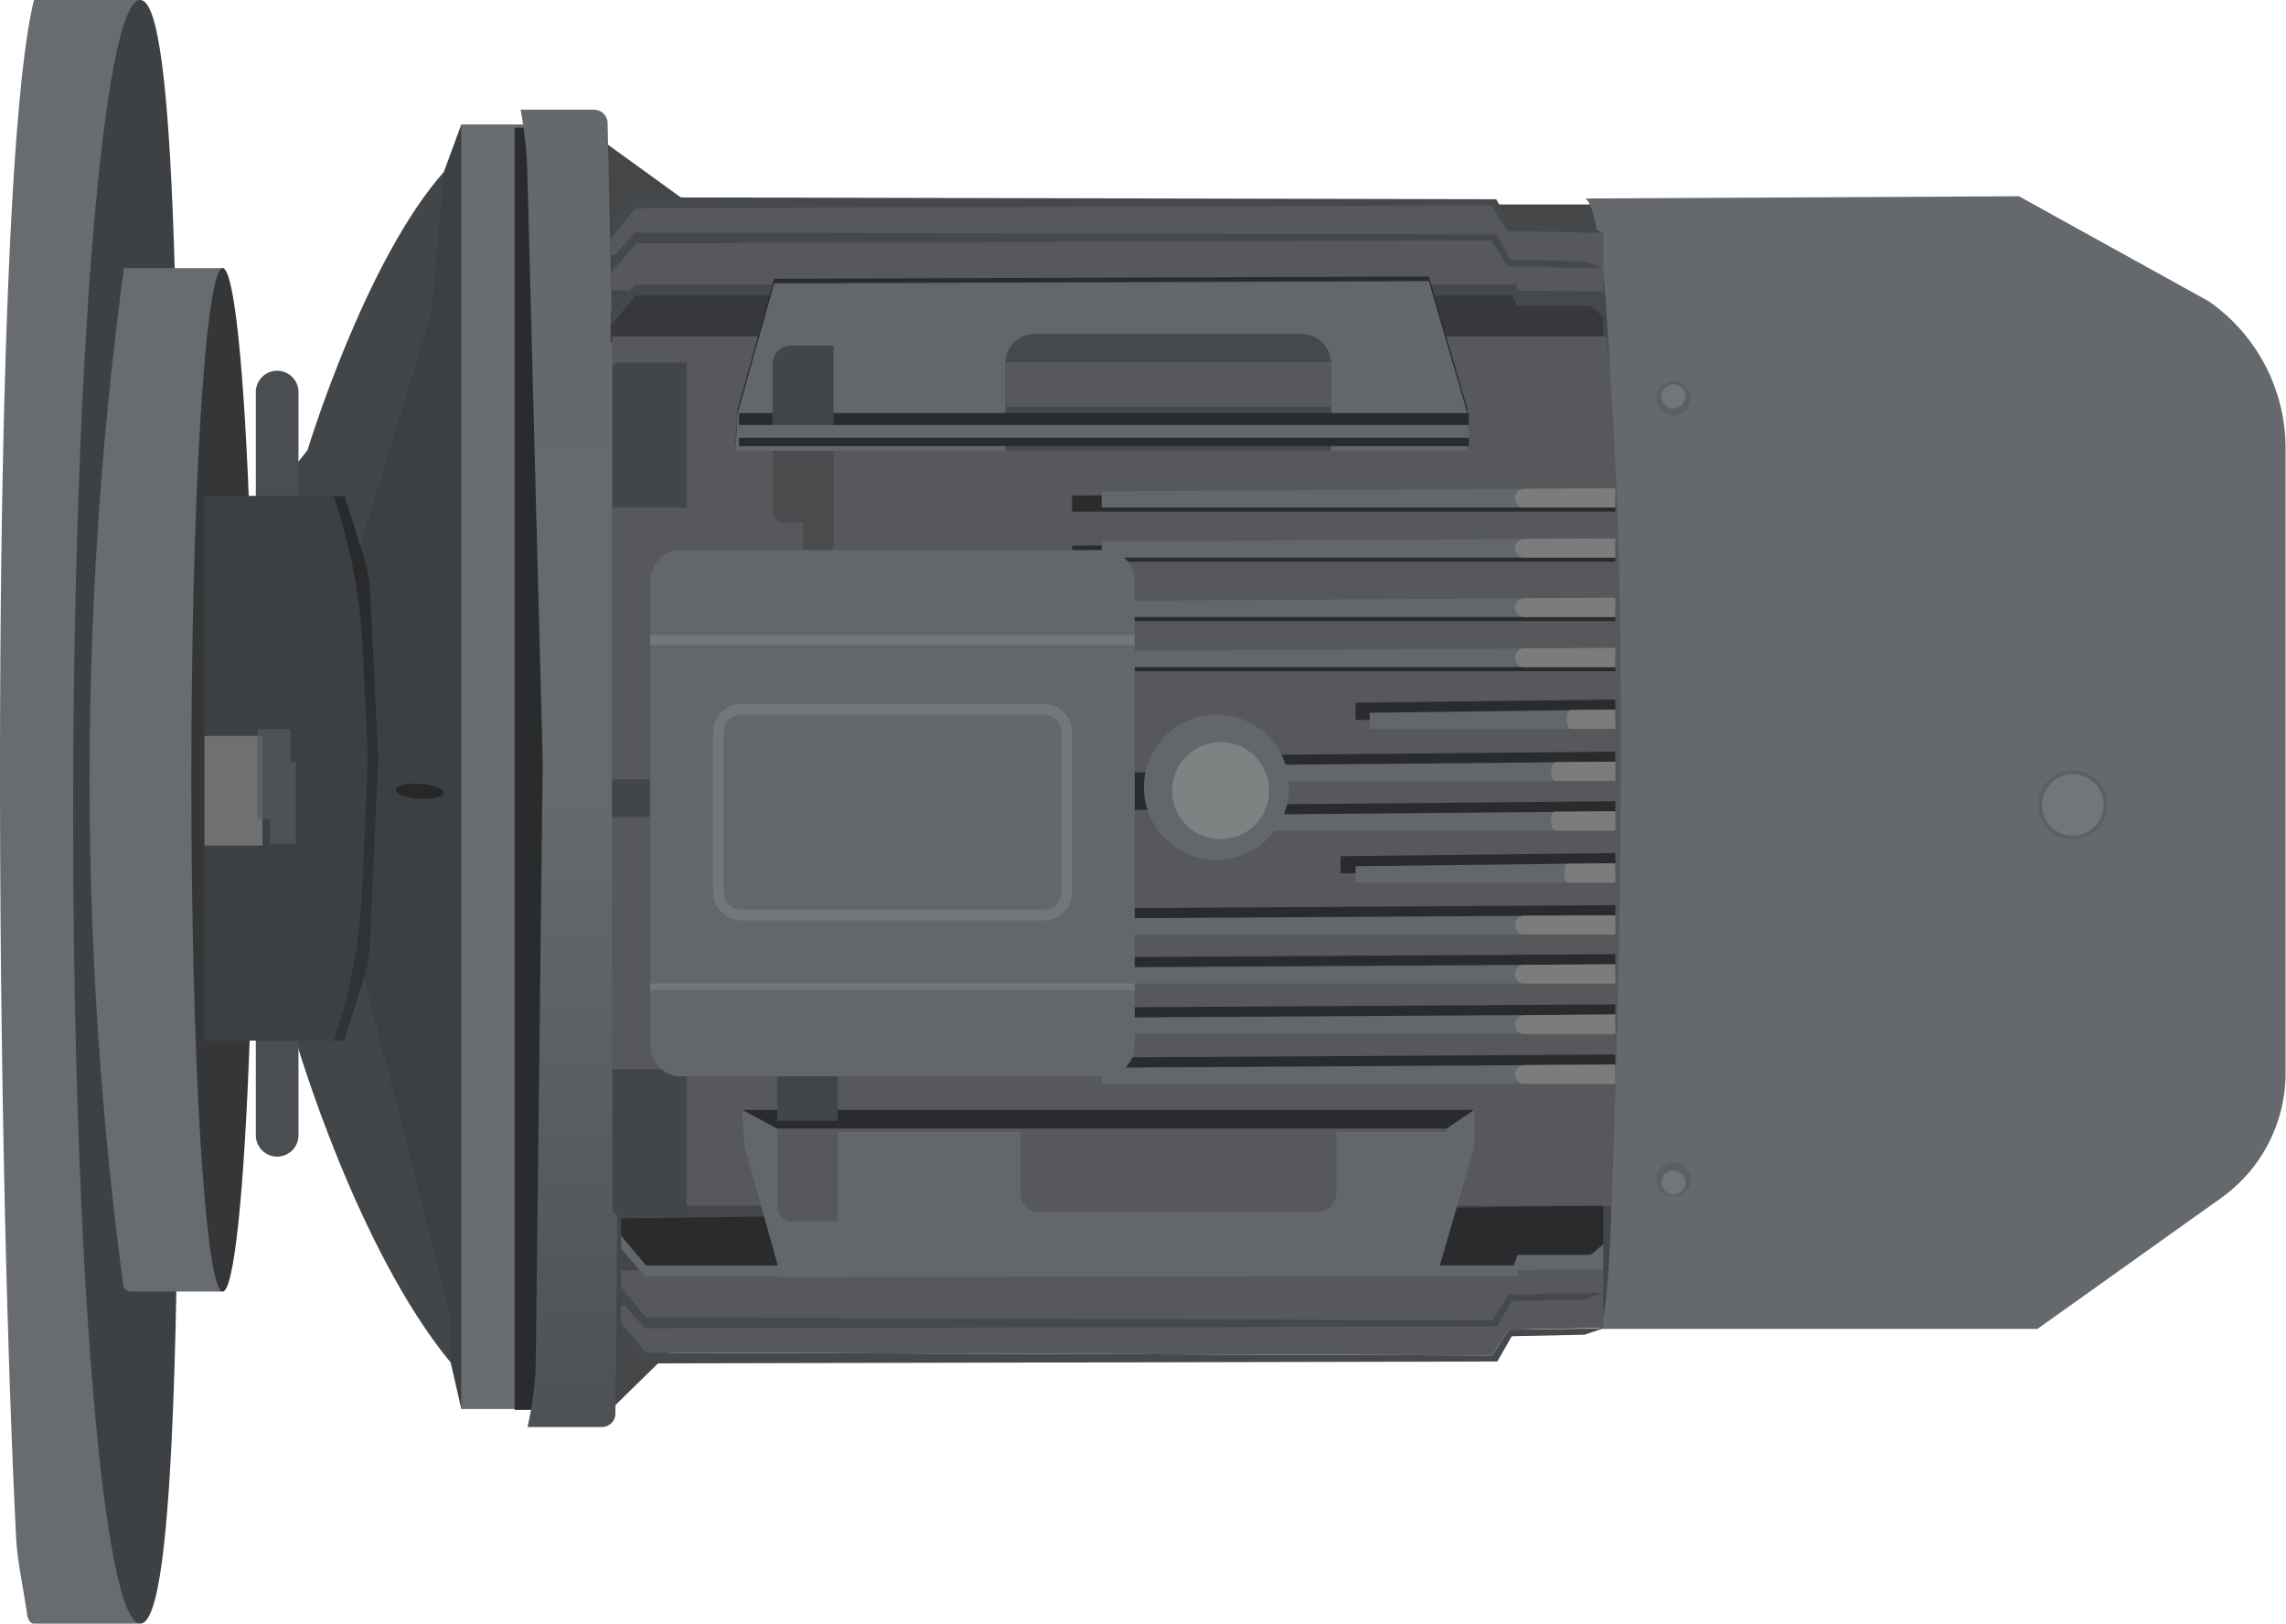 <?xml version="1.0" encoding="utf-8"?>
<svg id="e68501c5-0898-4663-917f-e129b1eb5886" data-name="图层 1" xmlns="http://www.w3.org/2000/svg" xmlns:xlink="http://www.w3.org/1999/xlink" viewBox="0 0 214.45 152.31"><g com-has-ani="true" com-name="visible" visibility="visible"  ><defs><linearGradient id="a1aebb73-090a-40c0-81de-00aa06909f87" x1="43.27" y1="79.97" x2="49.45" y2="79.97" gradientTransform="matrix(1, 0, 0, -1, 0, 151.89)" gradientUnits="userSpaceOnUse"><stop offset="1" stop-color="#686c70"/><stop offset="1" stop-color="#5e6266"/><stop offset="1" stop-color="#696d71"/><stop offset="1" stop-color="#6b6f73"/><stop offset="1" stop-color="#7c7e81"/><stop offset="1" stop-color="#6c6f71"/></linearGradient><linearGradient id="e8e541af-ffd0-4d75-9434-d39a98198c06" x1="-6197.23" y1="-6202.06" x2="-6197.23" y2="-6253.14" gradientTransform="matrix(1, 0, 0, -1, 6225.05, -6155.52)" gradientUnits="userSpaceOnUse"><stop offset="0.13" stop-color="#282a2c"/><stop offset="0.55" stop-color="#2f3134"/><stop offset="1" stop-color="#313437"/></linearGradient><linearGradient id="a39fad64-3a51-4287-8832-33b5ab97f3e7" x1="24.14" y1="78.12" x2="27.76" y2="78.12" gradientTransform="matrix(1, 0, 0, -1, 0, 151.89)" gradientUnits="userSpaceOnUse"><stop offset="1" stop-color="#565b5e"/><stop offset="1" stop-color="#5e6266"/><stop offset="1" stop-color="#696d71"/><stop offset="1" stop-color="#6b6f73"/><stop offset="1" stop-color="#7c7e81"/><stop offset="1" stop-color="#6c6f71"/></linearGradient><linearGradient id="bef9969f-b916-4f35-9a28-7f30d319b645" x1="-6171.5" y1="-6289.39" x2="-6171.5" y2="-6165.81" gradientTransform="matrix(1, 0, 0, -1, 6225.05, -6155.52)" gradientUnits="userSpaceOnUse"><stop offset="0" stop-color="#4d5155"/><stop offset="0.48" stop-color="#656a6e"/><stop offset="1" stop-color="#65696c"/></linearGradient><linearGradient id="ebc335b9-bcf6-4d15-900f-d292a00d9e20" x1="-6120.72" y1="-6279.31" x2="-6120.72" y2="-6271.24" gradientTransform="matrix(1, 0, 0, -1, 6225.05, -6155.52)" gradientUnits="userSpaceOnUse"><stop offset="0" stop-color="#203256"/><stop offset="0.24" stop-color="#243962"/><stop offset="0.64" stop-color="#243a63"/><stop offset="1" stop-color="#253b66"/></linearGradient><linearGradient id="abd89304-2c5b-4d64-ab9d-bd7d4600898a" x1="-6121.22" y1="1687.07" x2="-6121.22" y2="1695.14" gradientTransform="translate(6225.05 -1664.44)" xlink:href="#ebc335b9-bcf6-4d15-900f-d292a00d9e20"/><linearGradient id="aca55b1e-86c4-42dd-8b38-ff762aaf56a8" x1="2403.33" y1="3715.74" x2="2409.82" y2="3715.74" gradientTransform="translate(3910.19 -2331.07) rotate(90)" xlink:href="#a39fad64-3a51-4287-8832-33b5ab97f3e7"/><linearGradient id="ad1a7223-a473-4e08-b472-ad4b0ecbc5b4" x1="155.38" y1="114.52" x2="158.6" y2="114.52" xlink:href="#a39fad64-3a51-4287-8832-33b5ab97f3e7"/><linearGradient id="ebe95fa1-4a54-444c-80f2-ad79b05e0348" x1="2440.1" y1="3753.2" x2="2443.32" y2="3753.2" gradientTransform="translate(3910.19 -2331.07) rotate(90)" xlink:href="#a39fad64-3a51-4287-8832-33b5ab97f3e7"/><linearGradient id="b38f0005-0c82-4b91-bbb9-59890f3547f4" x1="2370.17" y1="3759.13" x2="2370.17" y2="3767.68" gradientTransform="translate(3910.19 -2331.07) rotate(90)" gradientUnits="userSpaceOnUse"><stop offset="0" stop-color="#20335f"/><stop offset="0.3" stop-color="#243a6a"/><stop offset="0.49" stop-color="#1e315c"/><stop offset="1" stop-color="#223767"/></linearGradient><linearGradient id="b5982828-5089-45c3-bbb0-fa91912f620e" x1="2435.9" y1="3764.91" x2="2435.9" y2="3766.4" xlink:href="#b38f0005-0c82-4b91-bbb9-59890f3547f4"/><linearGradient id="e1b1ebf9-7661-4a14-a0bb-a4b12398b063" x1="2437.96" y1="3759.13" x2="2437.96" y2="3766.66" xlink:href="#b38f0005-0c82-4b91-bbb9-59890f3547f4"/><linearGradient id="a909e84c-ba9f-42c8-b1ae-a11d717a4e30" x1="2405.29" y1="3848.39" x2="2405.29" y2="3852.55" gradientTransform="translate(3910.19 -2331.07) rotate(90)" gradientUnits="userSpaceOnUse"><stop offset="0" stop-color="#3a5180"/><stop offset="0.5" stop-color="#3f62a1"/><stop offset="1" stop-color="#486db3"/></linearGradient><linearGradient id="aa9e0fd0-30e6-4770-ac1e-f29ab2989276" x1="2405.3" y1="3847.11" x2="2405.3" y2="3851.28" xlink:href="#a909e84c-ba9f-42c8-b1ae-a11d717a4e30"/></defs><title>综采_电机_灰</title><path d="M13.16,0l-.11,152.31H3.16c-.32,0-.59-.43-.63-1l-.72-4.35A26.12,26.12,0,0,1,1.5,144C-.6,101.7-.88,16.34,3.19,0h10Z" transform="translate(0 0)" style="fill:#686c70"/><path d="M13.16,152.31c-3.48,0-6.3-33.61-6.3-75.84S9.67,0,13.16,0s3.67,34.46,3.67,76.7S16.64,152.31,13.16,152.31Z" transform="translate(0 0)" style="fill:#3e4144"/><path d="M21,25.16l-.13,96H12.28a.72.72,0,0,1-.72-.64h0a358.28,358.28,0,0,1,.07-95.37H21Z" transform="translate(0 0)" style="fill:#686c70"/><ellipse cx="20.89" cy="73.16" rx="2.94" ry="48" style="fill:#343638"/><polygon points="56.31 13.05 64.78 19.18 151.67 19.18 151.67 123.8 63.67 126 57.27 132.26 56.31 13.05" style="fill:#444648"/><polygon points="43.27 11.7 41.65 16.09 28.33 44.91 29.25 94.48 42.28 127.82 43.27 132.15 49.45 132.15 49.45 11.7 43.27 11.7" style="fill:#3d4043"/><rect x="43.27" y="11.7" width="6.18" height="120.44" style="fill:url(#a1aebb73-090a-40c0-81de-00aa06909f87)"/><path d="M26.49,97.87h1.35s5.66,19.33,14.44,29.95v-4.11l-9.2-36.25H28.83Z" transform="translate(0 0)" style="fill:#434649"/><path d="M26.85,44.77l2-2.55s5.38-17.77,12.82-26.13L40.44,29.45l-7,22.9-3,1.65Z" transform="translate(0 0)" style="fill:#434649"/><path d="M20.18,46.54H32.33L34.06,52a14.48,14.48,0,0,1,.67,3.75l.72,14.75a10.59,10.59,0,0,1,0,1.38l-.73,16.51A15.1,15.1,0,0,1,34,92.2l-1.72,5.42H20.18V46.54Z" transform="translate(0 0)" style="fill:url(#e8e541af-ffd0-4d75-9434-d39a98198c06)"/><path d="M26,34.78h0a2,2,0,0,1,2,2v69.72a2,2,0,0,1-2,2h0a2,2,0,0,1-2-2V36.81A2,2,0,0,1,26,34.78Z" transform="translate(0 0)" style="fill:#4b4e51"/><path d="M19.17,46.54H31.32l.31,1A51.22,51.22,0,0,1,34,60.45l.41,8.36c.08,1.58.08,3.17,0,4.75l-.44,10A51.31,51.31,0,0,1,31.6,96.77l-.27.85H19.18V46.54Z" transform="translate(0 0)" style="fill:#3d4043"/><rect x="48.28" y="11.98" width="3.02" height="120.28" style="fill:#292b2d"/><rect x="19.18" y="69.03" width="5.45" height="10.29" style="fill:#6e7072"/><polygon points="24.14 68.39 27.25 68.39 27.25 71.51 27.76 71.51 27.76 79.15 25.32 79.15 25.32 76.84 24.14 76.84 24.14 68.39" style="opacity:0.67;isolation:isolate;fill:url(#a39fad64-3a51-4287-8832-33b5ab97f3e7)"/><path d="M48.84,10.29H55.7A1.28,1.28,0,0,1,57,11.55l1.29,60.53-.56,60.52a1.27,1.27,0,0,1-1.28,1.27H49.49a31.43,31.43,0,0,0,.78-6.69l.64-55.71-1.43-54.9a38.87,38.87,0,0,0-.64-6.28Z" transform="translate(0 0)" style="fill:url(#bef9969f-b916-4f35-9a28-7f30d319b645)"/><path d="M39.42,73.54c1.25.08,2.25.46,2.22.84s-1.06.62-2.31.54-2.25-.46-2.22-.84S38.17,73.46,39.42,73.54Z" transform="translate(0 0)" style="fill:#252728"/><path d="M148.65,18.62S151,18,151.29,46.3v58.63s0,18.6-1.32,19.73h41.17l17.27-12.31a14.39,14.39,0,0,0,6-11.72V42.07a16.81,16.81,0,0,0-7.21-13.81l-17.8-9.85Z" transform="translate(0 0)" style="fill:#65696d"/><path d="M60.14,115.72v7.47l80,.6a2.14,2.14,0,0,1,2.16-2.12h6.2v-6Z" transform="translate(0 0)" style="fill:url(#ebc335b9-bcf6-4d15-900f-d292a00d9e20)"/><polygon points="60.49 127.9 58.26 125.33 58.26 124.09 60.61 126.88 139.99 127.15 141.52 124.74 150.4 124.61 148.63 125.21 141.82 125.35 140.46 127.72 60.49 127.9" style="fill:#45484c"/><polygon points="58.26 122.5 150.4 121.29 150.4 124.61 149.79 124.58 141.52 124.74 139.99 127.15 60.61 126.88 58.26 124.09 58.26 122.5" style="fill:#57585b"/><polygon points="60.49 124.6 58.26 122.02 58.26 120.79 60.61 123.58 139.99 123.85 141.52 121.44 150.4 121.31 148.63 121.91 141.82 122.05 140.46 124.42 60.49 124.6" style="fill:#45484c"/><polygon points="58.26 119.19 150.4 117.99 150.4 121.31 149.79 121.27 141.52 121.44 139.99 123.85 60.61 123.58 58.26 120.79 58.26 119.19" style="fill:#57585b"/><polygon points="60.49 119.71 58.26 117.14 58.26 115.9 60.61 118.7 142 118.7 142.36 117.71 149.21 117.71 150.4 116.71 150.4 119.07 142.36 119.14 142.37 119.71 60.49 119.71" style="fill:#63676b"/><polygon points="58.26 114.3 150.4 113.1 150.4 116.71 149.21 117.71 142.36 117.71 142 118.7 60.61 118.7 58.26 115.9 58.26 114.3" style="fill:#292b2d"/><path d="M59.18,30.7V23.23l80.87-.6a2.14,2.14,0,0,0,2.18,2.12h6.26V30.7Z" transform="translate(0 0)" style="fill:url(#abd89304-2c5b-4d64-ab9d-bd7d4600898a)"/><polygon points="59.54 18.51 57.28 21.09 57.28 22.33 59.66 19.53 139.88 19.26 141.42 21.67 150.4 21.81 148.61 21.2 141.73 21.06 140.36 18.69 59.54 18.51" style="fill:#45484c"/><polygon points="57.28 23.92 150.4 25.12 150.4 21.81 149.78 21.84 141.42 21.67 139.88 19.26 59.66 19.53 57.28 22.33 57.28 23.92" style="fill:#57585b"/><polygon points="59.54 21.82 57.28 24.39 57.28 25.63 59.66 22.84 139.88 22.56 141.42 24.98 150.4 25.11 148.61 24.51 141.73 24.37 140.36 21.99 59.54 21.82" style="fill:#45484c"/><polygon points="57.28 27.23 150.4 28.42 150.4 25.11 149.78 25.15 141.42 24.98 139.88 22.56 59.66 22.84 57.28 25.63 57.28 27.23" style="fill:#57585b"/><polygon points="59.54 26.7 57.28 29.28 57.28 30.52 59.66 27.72 141.92 27.72 142.28 28.71 149.19 28.71 150.4 29.7 150.4 27.34 142.28 27.27 142.29 26.7 59.54 26.7" style="fill:#45484c"/><polygon points="57.28 32.11 150.4 33.31 150.4 29.7 149.19 28.71 142.28 28.71 141.92 27.72 59.66 27.72 57.28 30.52 57.28 32.11" style="fill:#36383b"/><circle cx="194.45" cy="75.51" r="3.25" style="opacity:0.67;isolation:isolate;fill:url(#aca55b1e-86c4-42dd-8b38-ff762aaf56a8)"/><circle cx="194.45" cy="75.51" r="2.89" style="fill:#727579"/><circle cx="156.99" cy="37.37" r="1.61" style="opacity:0.67;isolation:isolate;fill:url(#ad1a7223-a473-4e08-b472-ad4b0ecbc5b4)"/><circle cx="156.99" cy="37.18" r="1.13" style="fill:#727579"/><circle cx="156.99" cy="110.64" r="1.61" style="opacity:0.67;isolation:isolate;fill:url(#ebe95fa1-4a54-444c-80f2-ad79b05e0348)"/><circle cx="156.99" cy="110.93" r="1.13" style="fill:#727579"/><path d="M150.75,33h-6.56a1.68,1.68,0,0,0-1.68,1.68V45.21h6.91v-5.5h1.64Z" transform="translate(0 0)" style="fill:url(#b38f0005-0c82-4b91-bbb9-59890f3547f4)"/><rect x="143.79" y="101.24" width="1.49" height="7.19" style="fill:url(#b5982828-5089-45c3-bbb0-fa91912f620e)"/><path d="M151.06,112.54h-5.83a1.7,1.7,0,0,1-1.7-1.7v-2.41h1.75v-7.19h5.78v11.3Z" transform="translate(0 0)" style="fill:url(#e1b1ebf9-7661-4a14-a0bb-a4b12398b063)"/><path d="M57.64,94.19V54.26A1.33,1.33,0,0,1,59,52.93H61.8V95.52H59A1.33,1.33,0,0,1,57.64,94.19Z" transform="translate(0 0)" style="fill:url(#a909e84c-ba9f-42c8-b1ae-a11d717a4e30)"/><path d="M58.92,92.89V55.56a1.33,1.33,0,0,1,1.33-1.33h2.83v40H60.25A1.34,1.34,0,0,1,58.92,92.89Z" transform="translate(0 0)" style="fill:url(#aa9e0fd0-30e6-4770-ac1e-f29ab2989276)"/><path d="M150.73,31.55H57.41V113.1h93.76S153.47,59.84,150.73,31.55Z" transform="translate(0 0)" style="fill:#57585b"/><polygon points="137.66 38.37 134.04 25.94 72.62 26.15 69.2 38.37 68.98 41.85 137.66 41.85 137.66 38.37" style="fill:#292b2d"/><polygon points="137.66 38.79 134.04 26.37 72.62 26.58 69.2 38.79 68.98 42.28 137.66 42.28 137.66 38.79" style="fill:#63676b"/><polygon points="138.31 107.59 134.78 119.69 73.27 119.81 69.85 107.59 69.63 104.11 138.31 104.11 138.31 107.59" style="fill:#63676b"/><path d="M124.87,42.28V34.1a2.77,2.77,0,0,0-2.78-2.78h-25a2.77,2.77,0,0,0-2.78,2.78v8.18Z" transform="translate(0 0)" style="fill:#45484c"/><rect x="94.32" y="33.97" width="30.55" height="4.2" style="fill:#57585b"/><rect x="95.55" y="38.17" width="29.32" height="2.13" style="fill:#45484c"/><rect x="69.33" y="38.75" width="68.46" height="1.55" style="fill:#292b2d"/><path d="M78.19,41V32.42h-4a1.72,1.72,0,0,0-1.72,1.72V41Z" transform="translate(0 0)" style="fill:#424549"/><rect x="69.33" y="39.87" width="68.46" height="1.2" style="fill:#63676b"/><rect x="69.33" y="41.07" width="68.46" height="0.78" style="fill:#292b2d"/><rect x="72.9" y="105.54" width="62.85" height="0.63" style="fill:#57585b"/><polygon points="138.31 104.11 135.72 105.86 72.88 105.86 69.63 104.11 138.31 104.11" style="fill:#292b2d"/><path d="M95.73,111.91v-5.74h29.64v5.74a1.82,1.82,0,0,1-1.82,1.82h-26A1.81,1.81,0,0,1,95.73,111.91Z" transform="translate(0 0)" style="fill:#57585b"/><path d="M78.19,42.28v9.33H75.36V49H73.48a1,1,0,0,1-1-1V42.29h5.67Z" transform="translate(0 0)" style="fill:#4a4b4c"/><rect x="57.41" y="73.11" width="4.16" height="3.52" style="fill:#424549"/><rect x="72.91" y="100.96" width="5.68" height="4.18" style="fill:#424549"/><path d="M78.6,106.17v8.4H74.24a1.32,1.32,0,0,1-1.32-1.32v-7.07Z" transform="translate(0 0)" style="fill:#57585b"/><rect x="106.3" y="72.46" width="3.29" height="3.52" style="fill:#292b2d"/><polygon points="151.53 46.19 151.53 48 100.57 48 100.57 46.48 151.53 46.19" style="fill:#292b2d"/><polygon points="151.53 45.81 151.53 47.61 103.35 47.61 103.35 46.1 151.53 45.81" style="fill:#63676b"/><polygon points="151.53 50.9 151.53 52.69 100.57 52.69 100.57 51.18 151.53 50.9" style="fill:#292b2d"/><polygon points="151.53 50.51 151.53 52.31 103.35 52.31 103.35 50.8 151.53 50.51" style="fill:#63676b"/><polygon points="151.53 56.47 151.53 58.27 100.57 58.27 100.57 56.75 151.53 56.47" style="fill:#292b2d"/><polygon points="151.53 56.08 151.53 57.88 103.35 57.88 103.35 56.37 151.53 56.08" style="fill:#63676b"/><polygon points="151.53 61.16 151.53 62.97 100.57 62.97 100.57 61.45 151.53 61.16" style="fill:#292b2d"/><polygon points="151.53 60.78 151.53 62.58 103.35 62.58 103.35 61.07 151.53 60.78" style="fill:#63676b"/><polygon points="151.53 98.92 151.53 100.82 100.57 100.82 100.57 99.22 151.53 98.92" style="fill:#292b2d"/><polygon points="151.53 99.87 151.53 101.67 103.35 101.67 103.35 100.16 151.53 99.87" style="fill:#63676b"/><polygon points="151.53 94.22 151.53 96.12 100.57 96.12 100.57 94.52 151.53 94.22" style="fill:#292b2d"/><polygon points="151.53 95.17 151.53 96.98 103.35 96.98 103.35 95.46 151.53 95.17" style="fill:#63676b"/><polygon points="151.53 89.51 151.53 91.41 100.57 91.41 100.57 89.81 151.53 89.51" style="fill:#292b2d"/><polygon points="151.53 90.46 151.53 92.26 103.35 92.26 103.35 90.75 151.53 90.46" style="fill:#63676b"/><polygon points="151.53 84.91 151.53 86.82 100.57 86.82 100.57 85.22 151.53 84.91" style="fill:#292b2d"/><polygon points="151.53 85.86 151.53 87.67 103.35 87.67 103.35 86.15 151.53 85.86" style="fill:#63676b"/><polygon points="151.53 80.02 151.53 81.93 125.76 81.93 125.76 80.32 151.53 80.02" style="fill:#292b2d"/><polygon points="151.53 80.97 151.53 82.78 127.17 82.78 127.17 81.26 151.53 80.97" style="fill:#63676b"/><path d="M64.42,100.31V114H58a.54.54,0,0,1-.54-.54V100.3h7Z" transform="translate(0 0)" style="fill:#424549"/><path d="M61,98.08V54.49a2.89,2.89,0,0,1,2.89-2.89h39.67a2.89,2.89,0,0,1,2.89,2.89V98.08a2.89,2.89,0,0,1-2.89,2.89H63.88A2.9,2.9,0,0,1,61,98.08Z" transform="translate(0 0)" style="fill:#63676a"/><rect x="61" y="59.58" width="45.44" height="0.91" style="fill:#72777a"/><rect x="61" y="92.26" width="45.44" height="0.61" style="fill:#72777a"/><path d="M67.39,83.69v-15a2.15,2.15,0,0,1,2.15-2.15H97.92a2.15,2.15,0,0,1,2.15,2.15v15a2.15,2.15,0,0,1-2.15,2.15H69.54A2.16,2.16,0,0,1,67.39,83.69Z" transform="translate(0 0)" style="fill:none;stroke:#72777a;stroke-miterlimit:10"/><polygon points="151.53 75.16 151.53 77.07 119.06 77.07 119.06 75.46 151.53 75.16" style="fill:#292b2d"/><polygon points="151.53 76.11 151.53 77.92 119.06 77.92 119.06 76.4 151.53 76.11" style="fill:#63676b"/><polygon points="151.53 70.51 151.53 72.42 119.06 72.42 119.06 70.81 151.53 70.51" style="fill:#292b2d"/><polygon points="151.53 71.46 151.53 73.27 119.06 73.27 119.06 71.75 151.53 71.46" style="fill:#63676b"/><polygon points="151.53 65.62 151.53 67.53 127.17 67.53 127.17 65.92 151.53 65.62" style="fill:#292b2d"/><polygon points="151.53 66.57 151.53 68.37 128.49 68.37 128.49 66.86 151.53 66.57" style="fill:#63676b"/><path d="M151.53,45.81v1.8H143a.88.88,0,0,1-.88-.88h0a.89.89,0,0,1,.87-.88Z" transform="translate(0 0)" style="fill:#7b7c7c"/><path d="M151.53,50.51v1.8H143a.88.88,0,0,1-.88-.88h0a.89.89,0,0,1,.87-.88Z" transform="translate(0 0)" style="fill:#7b7c7c"/><path d="M151.53,56.08v1.8H143a.88.88,0,0,1-.88-.88h0a.89.89,0,0,1,.87-.88Z" transform="translate(0 0)" style="fill:#7b7c7c"/><path d="M151.53,60.78v1.8H143a.88.88,0,0,1-.88-.88h0a.89.89,0,0,1,.87-.88Z" transform="translate(0 0)" style="fill:#7b7c7c"/><path d="M151.53,99.87v1.8H143a.88.88,0,0,1-.88-.88h0a.89.89,0,0,1,.87-.88Z" transform="translate(0 0)" style="fill:#7b7c7c"/><path d="M151.53,95.17V97H143a.88.88,0,0,1-.88-.88h0a.89.89,0,0,1,.87-.88Z" transform="translate(0 0)" style="fill:#7b7c7c"/><path d="M151.53,90.46v1.8H143a.88.88,0,0,1-.88-.88h0a.87.87,0,0,1,.87-.87Z" transform="translate(0 0)" style="fill:#7b7c7c"/><path d="M151.53,85.86v1.8H143a.88.88,0,0,1-.88-.88h0a.89.89,0,0,1,.87-.88Z" transform="translate(0 0)" style="fill:#7b7c7c"/><path d="M151.53,81v1.8h-4.39c-.21,0-.39-.34-.39-.77h0c0-.42,0-1,.32-1Z" transform="translate(0 0)" style="fill:#7b7c7c"/><path d="M151.53,76.11v1.8H146c-.27,0-.49-.34-.49-.77h0c0-.42,0-1,.47-1Z" transform="translate(0 0)" style="fill:#7b7c7c"/><path d="M151.53,71.46v1.8H146c-.27,0-.49-.34-.49-.77h0c0-.71.21-1,.47-1Z" transform="translate(0 0)" style="fill:#7b7c7c"/><path d="M151.53,66.57v1.8h-4.15c-.2,0-.37-.34-.37-.77h0c-.06-.7.16-1,.36-1Z" transform="translate(0 0)" style="fill:#7b7c7c"/><path d="M64.42,47.61V34H58a.54.54,0,0,0-.54.54V47.62h7Z" transform="translate(0 0)" style="fill:#424549"/><circle cx="114.12" cy="73.85" r="6.81" style="fill:#63676b"/><circle cx="114.51" cy="74.17" r="4.55" style="fill:#7f8282"/></g></svg>
